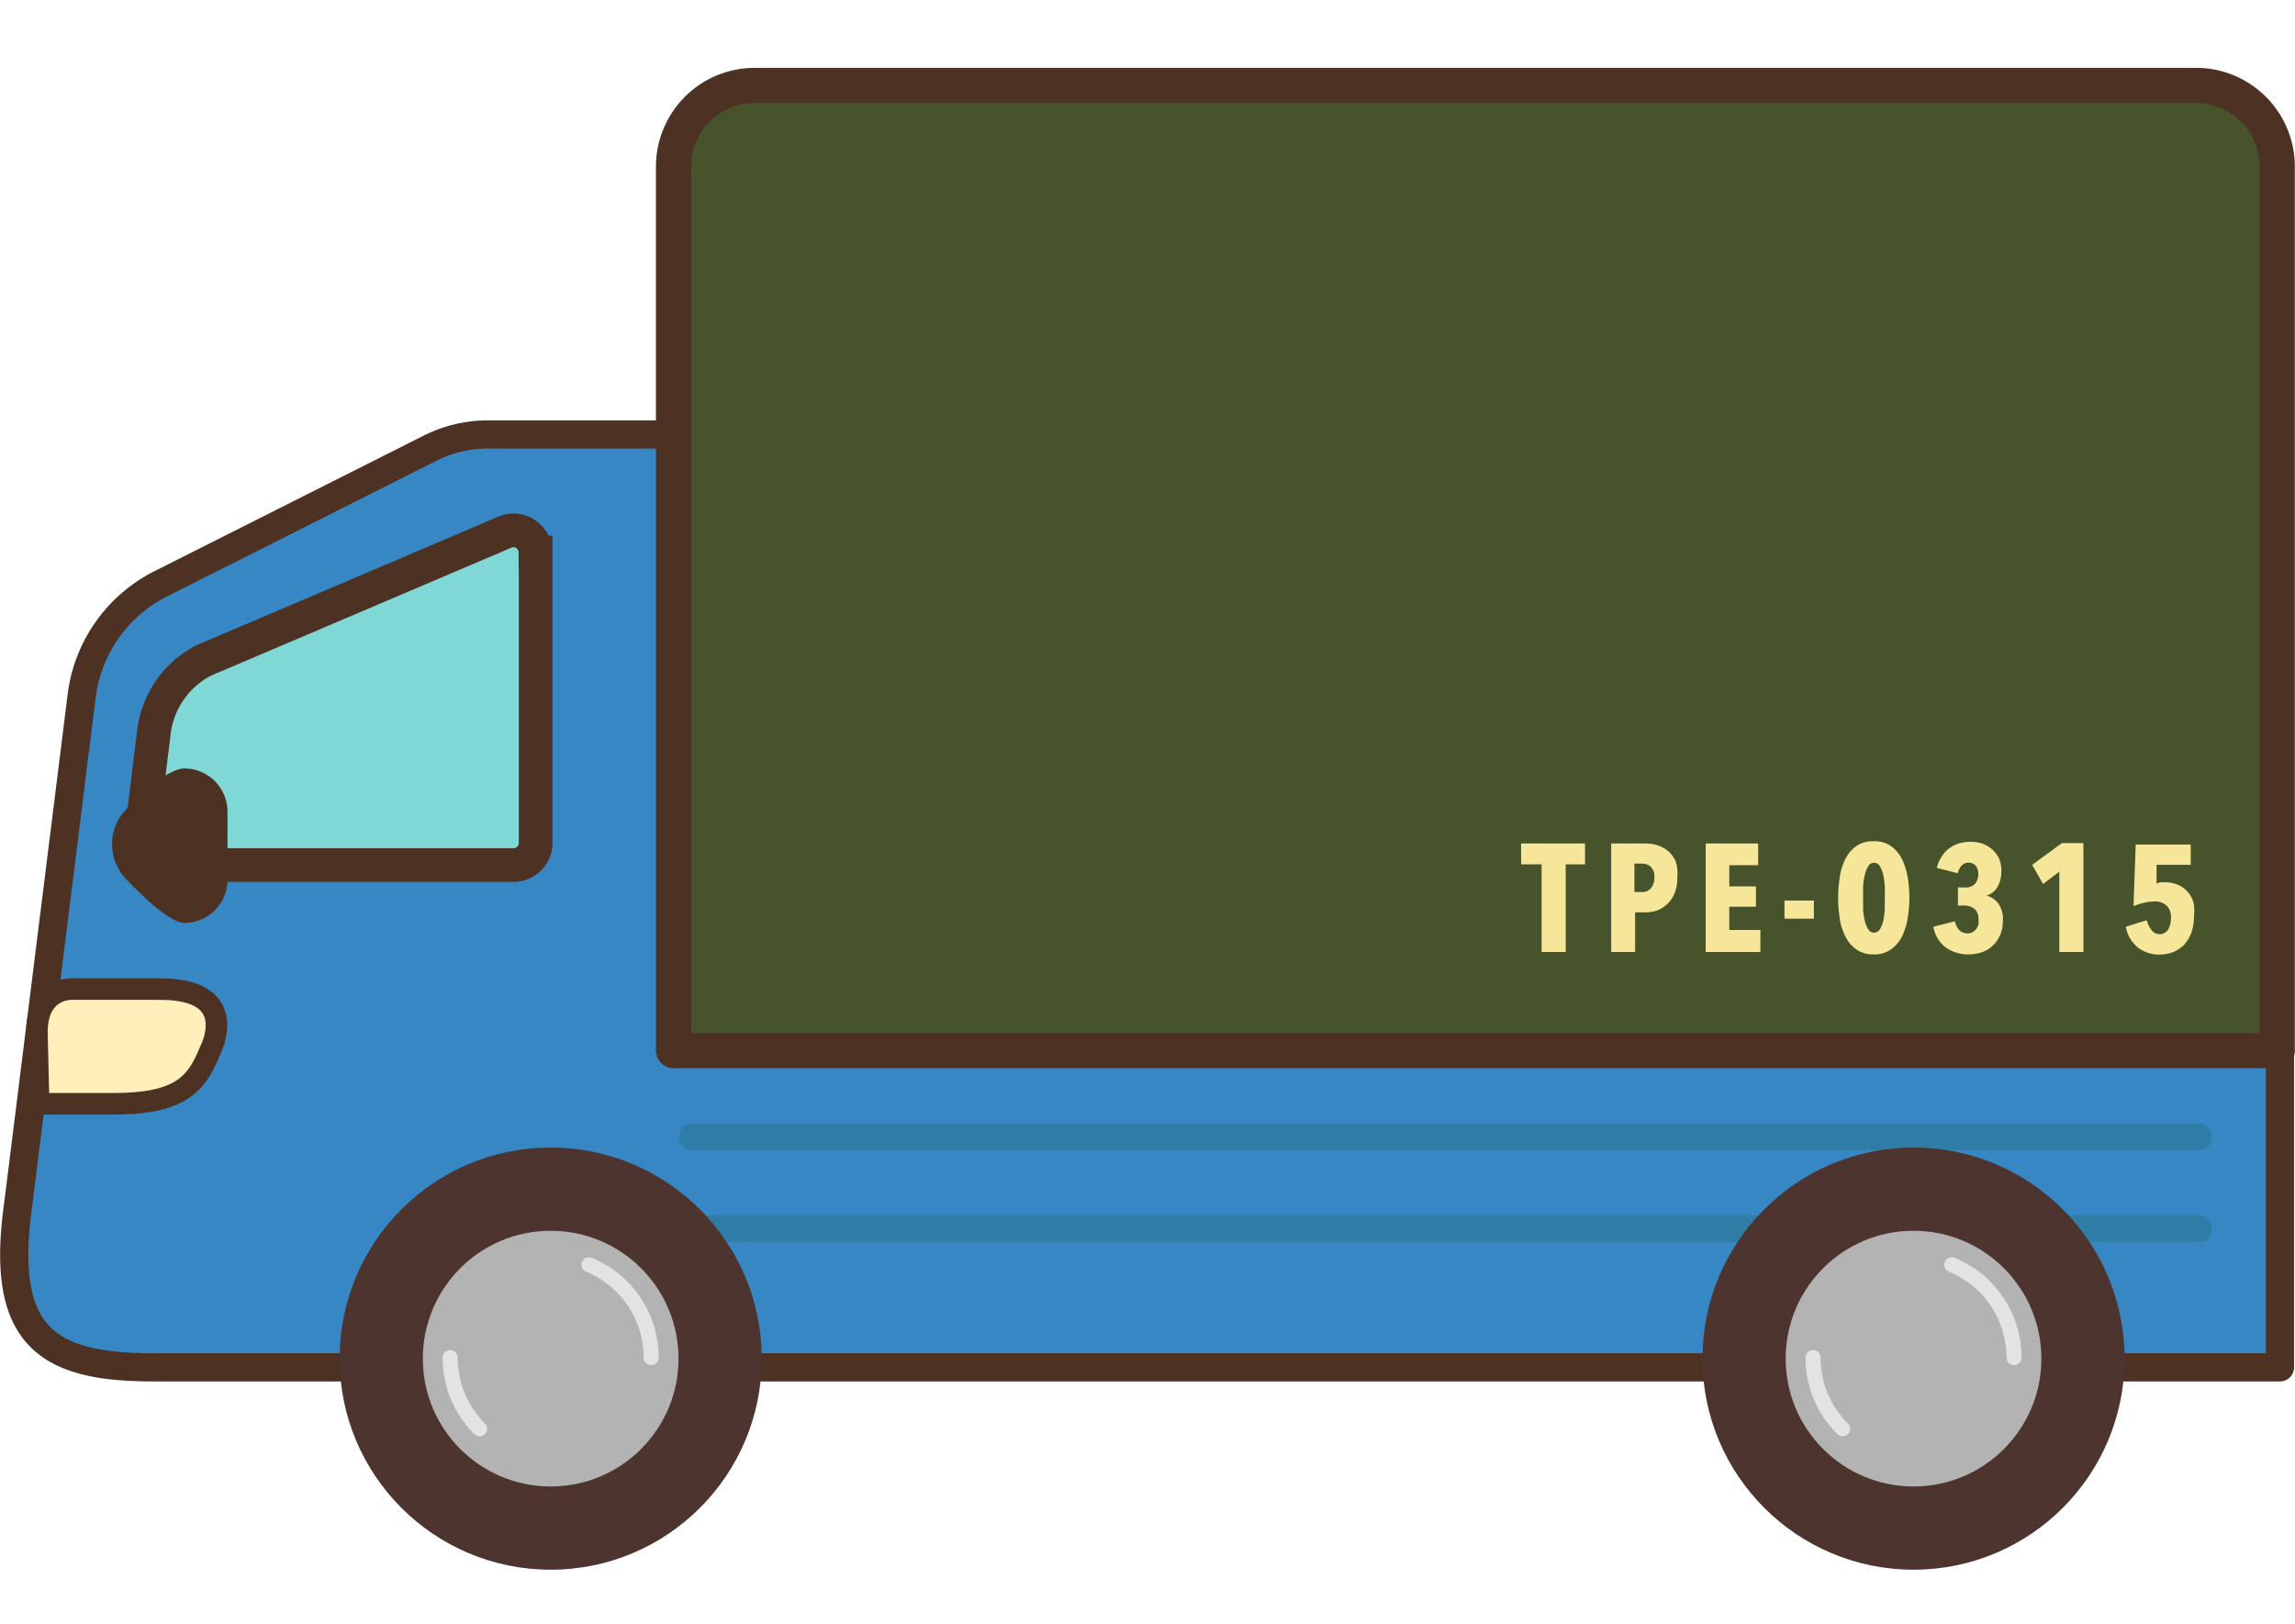 <svg xmlns="http://www.w3.org/2000/svg" viewBox="0 -4 134.28 95"><defs><style>.cls-1{fill:#3787c5;stroke-width:1.65px}.cls-1,.cls-2,.cls-3,.cls-5{stroke:#4d3224}.cls-1,.cls-10,.cls-3{stroke-linecap:round;stroke-linejoin:round}.cls-2{fill:#80d8d6;stroke-width:1.97px}.cls-2,.cls-5{stroke-miterlimit:10}.cls-3{fill:#47532a;stroke-width:2.06px}.cls-4{fill:#4d3224}.cls-5{fill:#ffefba;stroke-width:1.26px}.cls-6{fill:#2f7ca6}.cls-7{fill:#f5e69a}.cls-8{fill:#4e342e}.cls-9{fill:#b3b3b3}.cls-10{fill:none;stroke:#e3e3e3;stroke-width:.88px}.Body{-webkit-animation:shock-An 2s linear infinite;animation:shock-An 2s linear infinite}@keyframes shock-An{0%{-webkit-transform:translateY(0px);transform:translateY(0px)}15%{-webkit-transform:translateY(-2px);transform:translateY(-2px)}30%{-webkit-transform:translateY(0px);transform:translateY(0px)}40%{-webkit-transform:translateY(0px);transform:translateY(0px)}55%{-webkit-transform:translateY(-2px);transform:translateY(-2px)}70%{-webkit-transform:translateY(0px);transform:translateY(0px)}85%{-webkit-transform:translateY(-2px);transform:translateY(-2px)}100%{-webkit-transform:translateY(0px);transform:translateY(0px)}}</style></defs><title>home-traffic-after-04</title><g class="Body"><path class="cls-1" d="M46.27 57.47V30c0-6.58.0-8.58-8.16-8.58H28.54a7.52 7.52.0 0 0-3.37.8l-15.89 8a8.54 8.54.0 0 0-4.52 6.64L1.05 66.58C0 74.21 2.78 76 8.94 76H133.4V57.47z"/><path class="cls-2" d="M31.33 28.32a1.29 1.29.0 0 0-1.87-1.15L11.9 34.65A5.47 5.47.0 0 0 9 38.87l-.77 6.29a1.29 1.29.0 0 0 1.28 1.45H30.05a1.29 1.29.0 0 0 1.29-1.29v-17z"/><path class="cls-3" d="M133.24 57.47H39.41V5.78A4.75 4.75.0 0 1 44.15 1H128.5a4.75 4.75.0 0 1 4.74 4.75z"/><path class="cls-4" d="M10.8 50c-.8.0-2.31-1.4-3.43-2.58a2.93 2.93.0 0 1-.13-3.91c1.14-1.3 2.72-2.55 3.55-2.55h0a2.53 2.53.0 0 1 2.52 2.52v4A2.53 2.53.0 0 1 10.8 50z"/><path class="cls-5" d="M2.26 60.58H6.62c3.88.0 4.87-1.1 5.67-3.1.0.0 1.92-3.61-2.91-3.61H4.16s-2-.06-2 2.52z"/><rect class="cls-6" x="39.73" y="61.74" width="89.68" height="1.55" rx=".73" ry=".73"/><rect class="cls-6" x="39.73" y="67.1" width="89.68" height="1.55" rx=".73" ry=".73"/><path class="cls-7" d="M91.61 46.57V51.7H90.2V46.57H89V45.35h3.74v1.22z"/><path class="cls-7" d="M98.14 47.34a2.36 2.36.0 0 1-.16.92 1.8 1.8.0 0 1-1 1 2 2 0 0 1-.69.12h-.62V51.7h-1.4V45.35h2a2.4 2.4.0 0 1 .69.1 1.77 1.77.0 0 1 .62.33 1.61 1.61.0 0 1 .46.61A2.27 2.27.0 0 1 98.14 47.34zm-1.34.0a.8.8.0 0 0-.21-.62.68.68.0 0 0-.5-.19h-.46v1.66h.46a.63.63.0 0 0 .5-.22A.89.89.0 0 0 96.8 47.37z"/><path class="cls-7" d="M99.8 51.7V45.35h3.07v1.27h-1.69v1.24h1.56v1.19h-1.56v1.36H103V51.7z"/><path class="cls-7" d="M104.41 49.75V48.69h1.72v1.06z"/><path class="cls-7" d="M111.72 48.53a7.44 7.44.0 0 1-.09 1.12 4 4 0 0 1-.31 1.07 2.11 2.11.0 0 1-.64.8 1.66 1.66.0 0 1-1.05.32 1.71 1.71.0 0 1-1.06-.32 2.08 2.08.0 0 1-.63-.8 3.4 3.4.0 0 1-.31-1.07 7.38 7.38.0 0 1-.08-1.12 7.2 7.2.0 0 1 .08-1.12 3.46 3.46.0 0 1 .31-1.08 2.16 2.16.0 0 1 .63-.8 1.71 1.71.0 0 1 1.06-.31 1.66 1.66.0 0 1 1.05.31 2.18 2.18.0 0 1 .64.8 4.1 4.1.0 0 1 .31 1.08A7.24 7.24.0 0 1 111.72 48.53zm-1.44.0c0-.21.0-.44.0-.68a5.86 5.86.0 0 0-.09-.66 2 2 0 0 0-.2-.51.4.4.0 0 0-.34-.2.38.38.0 0 0-.34.2 1.7 1.7.0 0 0-.2.51 4.17 4.17.0 0 0-.1.66c0 .24.0.47.0.68s0 .44.0.68a4.17 4.17.0 0 0 .1.66 1.54 1.54.0 0 0 .2.5.38.38.0 0 0 .34.2.4.4.0 0 0 .34-.2 1.8 1.8.0 0 0 .2-.5 5.86 5.86.0 0 0 .09-.66C110.27 49 110.28 48.74 110.28 48.53z"/><path class="cls-7" d="M117.19 49.85a2.08 2.08.0 0 1-.16.85 1.82 1.82.0 0 1-.43.62 1.68 1.68.0 0 1-.63.39 2.45 2.45.0 0 1-.78.13 2.28 2.28.0 0 1-1.34-.4 1.94 1.94.0 0 1-.73-1.22l1.26-.32a1.11 1.11.0 0 0 .25.51.69.69.0 0 0 .79.13 1 1 0 0 0 .21-.19.84.84.0 0 0 .13-.27 1.54 1.54.0 0 0 0-.3.75.75.0 0 0-.24-.61 1 1 0 0 0-.63-.19h-.33V47.92H115a.73.73.0 0 0 .56-.21.89.89.0 0 0 .19-.59.86.86.0 0 0-.14-.46.57.57.0 0 0-.85.0 1 1 0 0 0-.21.43l-1.23-.31a2 2 0 0 1 .31-.7 1.84 1.84.0 0 1 .45-.47 1.93 1.93.0 0 1 .56-.27 2.4 2.4.0 0 1 1.3.0 1.8 1.8.0 0 1 .59.33 1.7 1.7.0 0 1 .42.53 1.81 1.81.0 0 1 .15.76 1.84 1.84.0 0 1-.23.94 1.13 1.13.0 0 1-.64.5v0a1.25 1.25.0 0 1 .73.52A1.58 1.58.0 0 1 117.19 49.85z"/><path class="cls-7" d="M120.49 51.7V47l-.95.72-.64-1.12 1.74-1.27h1.26V51.7z"/><path class="cls-7" d="M128.37 49.59a2.93 2.93.0 0 1-.16 1 2.23 2.23.0 0 1-.43.7 2 2 0 0 1-.64.42 2.29 2.29.0 0 1-.78.14 2.05 2.05.0 0 1-1.27-.41 2 2 0 0 1-.71-1.22l1.23-.38a1.35 1.35.0 0 0 .25.54.59.59.0 0 0 1 0 1.32 1.32.0 0 0 .16-.68.92.92.0 0 0-.27-.73 1 1 0 0 0-.66-.23 3.28 3.28.0 0 0-.64.08 3.48 3.48.0 0 0-.62.2l.13-3.61h3.22V46.6h-2v1.09l.24-.07h.24a1.86 1.86.0 0 1 .77.15 1.51 1.51.0 0 1 .56.4 1.61 1.61.0 0 1 .35.63A2.35 2.35.0 0 1 128.37 49.59z"/></g><g class="Tires"><animateTransform attributeName="transform" dur="260ms" from="0 32.22 75.49" to="-360 32.22 75.49" type="rotate" attributeType="auto" repeatCount="indefinite" /><circle class="cls-8" cx="32.22" cy="75.49" r="12.35"/><circle class="cls-9" cx="32.22" cy="75.49" r="7.48"/><path class="cls-10" d="M38.1 75.43A5.87 5.87.0 0 0 34.46 70"/><path class="cls-10" d="M28.06 79.59a5.86 5.86.0 0 1-1.72-4.16"/></g><g class="Tires"><animateTransform attributeName="transform" dur="260ms" from="0 111.96 75.49" to="-360 111.96 75.49" type="rotate" attributeType="auto" repeatCount="indefinite" /><circle class="cls-8" cx="111.96" cy="75.49" r="12.35"/><circle class="cls-9" cx="111.96" cy="75.49" r="7.48"/><path class="cls-10" d="M117.84 75.43A5.87 5.87.0 0 0 114.2 70"/><path class="cls-10" d="M107.81 79.59a5.83 5.83.0 0 1-1.73-4.16"/></g></svg>